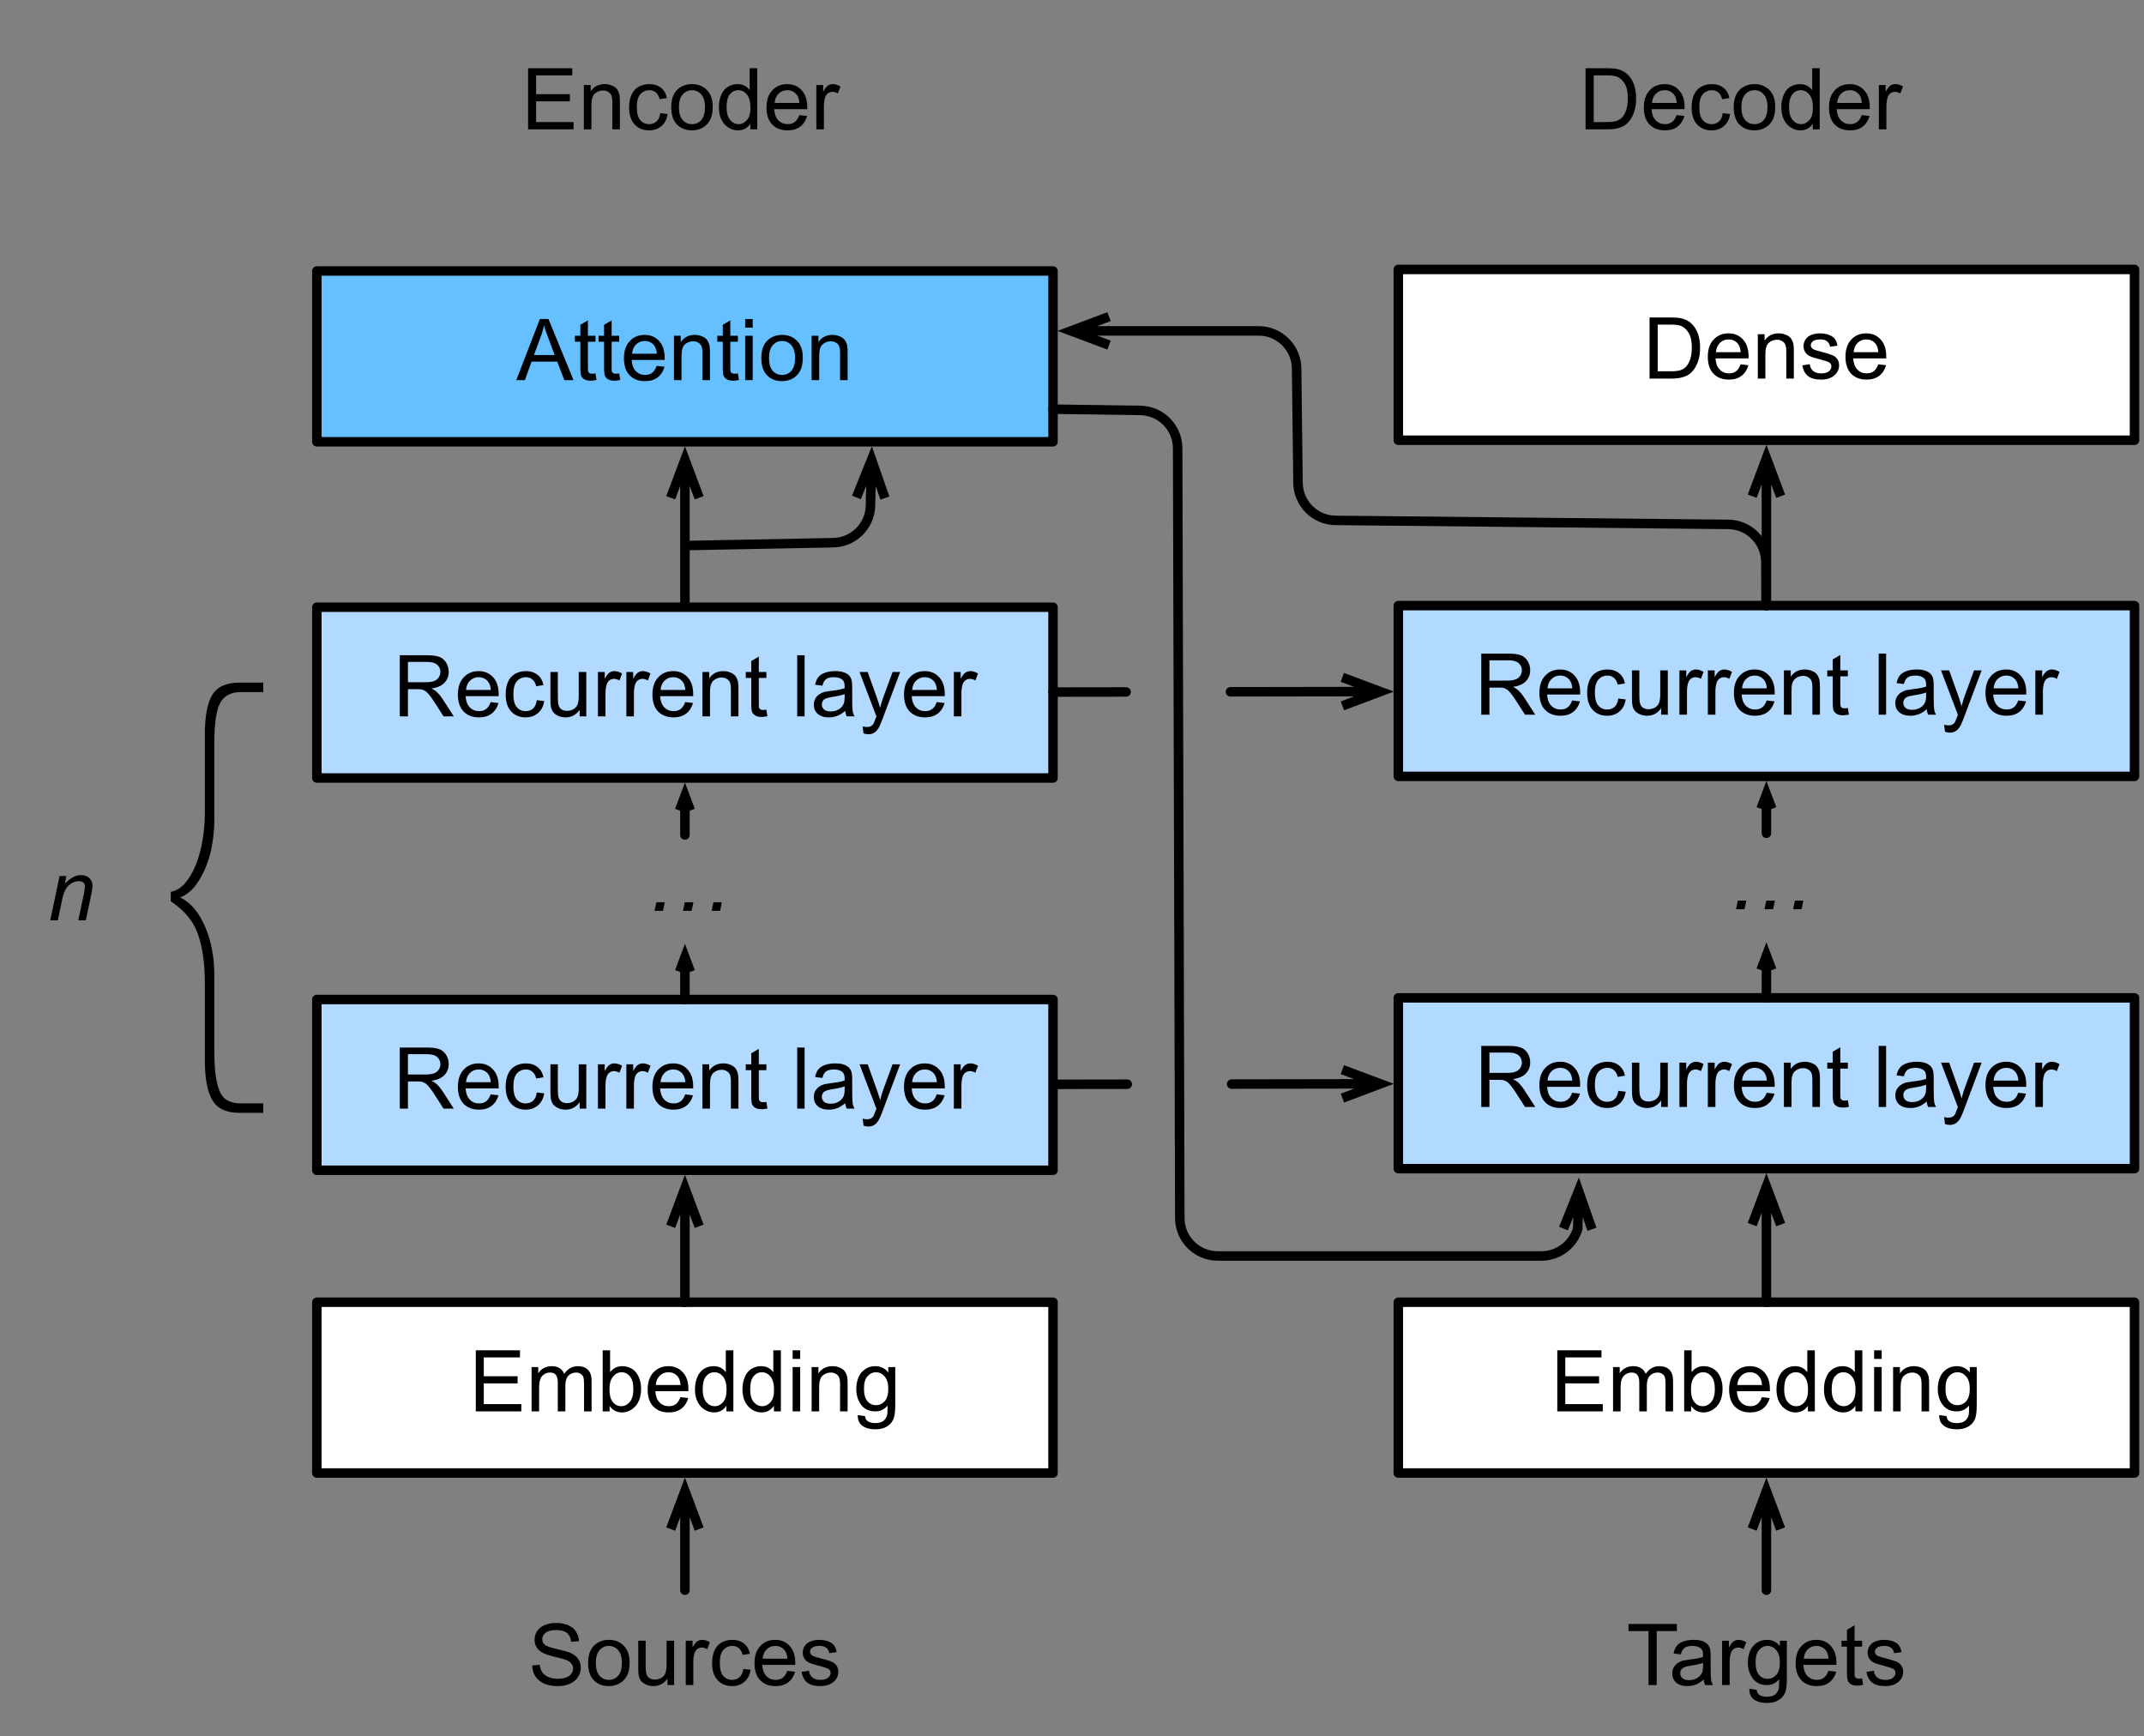 <?xml version="1.0" encoding="UTF-8"?>
<svg xmlns="http://www.w3.org/2000/svg" xmlns:xlink="http://www.w3.org/1999/xlink" width="226pt" height="183pt" viewBox="0 0 226 183" version="1.1">
<rect x="0" y="0" width="226" height="183" fill="#808080" stroke="none"/>
<defs>
<g>
<symbol overflow="visible" id="glyph0-0">
<path style="stroke:none;" d="M 1.125 0 L 1.125 -5.625 L 5.625 -5.625 L 5.625 0 Z M 1.266 -0.141 L 5.484 -0.141 L 5.484 -5.484 L 1.266 -5.484 Z M 1.266 -0.141 "/>
</symbol>
<symbol overflow="visible" id="glyph0-1">
<path style="stroke:none;" d="M 0.719 0 L 0.719 -6.438 L 5.375 -6.438 L 5.375 -5.688 L 1.562 -5.688 L 1.562 -3.703 L 5.125 -3.703 L 5.125 -2.953 L 1.562 -2.953 L 1.562 -0.766 L 5.516 -0.766 L 5.516 0 Z M 0.719 0 "/>
</symbol>
<symbol overflow="visible" id="glyph0-2">
<path style="stroke:none;" d="M 0.594 0 L 0.594 -4.672 L 1.297 -4.672 L 1.297 -4.016 C 1.441 -4.242 1.633 -4.426 1.875 -4.562 C 2.125 -4.695 2.406 -4.766 2.719 -4.766 C 3.062 -4.766 3.344 -4.691 3.562 -4.547 C 3.781 -4.41 3.938 -4.211 4.031 -3.953 C 4.406 -4.492 4.883 -4.766 5.469 -4.766 C 5.938 -4.766 6.297 -4.633 6.547 -4.375 C 6.797 -4.125 6.922 -3.734 6.922 -3.203 L 6.922 0 L 6.125 0 L 6.125 -2.938 C 6.125 -3.258 6.098 -3.488 6.047 -3.625 C 6.004 -3.758 5.914 -3.867 5.781 -3.953 C 5.645 -4.047 5.484 -4.094 5.297 -4.094 C 4.973 -4.094 4.703 -3.984 4.484 -3.766 C 4.266 -3.547 4.156 -3.195 4.156 -2.719 L 4.156 0 L 3.359 0 L 3.359 -3.031 C 3.359 -3.383 3.297 -3.648 3.172 -3.828 C 3.047 -4.004 2.836 -4.094 2.547 -4.094 C 2.316 -4.094 2.109 -4.031 1.922 -3.906 C 1.734 -3.789 1.598 -3.617 1.516 -3.391 C 1.43 -3.172 1.391 -2.848 1.391 -2.422 L 1.391 0 Z M 0.594 0 "/>
</symbol>
<symbol overflow="visible" id="glyph0-3">
<path style="stroke:none;" d="M 1.328 0 L 0.594 0 L 0.594 -6.438 L 1.375 -6.438 L 1.375 -4.141 C 1.707 -4.555 2.133 -4.766 2.656 -4.766 C 2.945 -4.766 3.219 -4.707 3.469 -4.594 C 3.727 -4.477 3.941 -4.316 4.109 -4.109 C 4.273 -3.898 4.406 -3.645 4.5 -3.344 C 4.594 -3.051 4.641 -2.738 4.641 -2.406 C 4.641 -1.602 4.441 -0.984 4.047 -0.547 C 3.648 -0.109 3.176 0.109 2.625 0.109 C 2.07 0.109 1.641 -0.117 1.328 -0.578 Z M 1.312 -2.375 C 1.312 -1.812 1.391 -1.406 1.547 -1.156 C 1.797 -0.75 2.129 -0.547 2.547 -0.547 C 2.898 -0.547 3.203 -0.695 3.453 -1 C 3.703 -1.301 3.828 -1.75 3.828 -2.344 C 3.828 -2.945 3.707 -3.395 3.469 -3.688 C 3.227 -3.977 2.938 -4.125 2.594 -4.125 C 2.238 -4.125 1.938 -3.973 1.688 -3.672 C 1.438 -3.367 1.312 -2.938 1.312 -2.375 Z M 1.312 -2.375 "/>
</symbol>
<symbol overflow="visible" id="glyph0-4">
<path style="stroke:none;" d="M 3.781 -1.5 L 4.609 -1.406 C 4.473 -0.926 4.227 -0.551 3.875 -0.281 C 3.531 -0.02 3.086 0.109 2.547 0.109 C 1.867 0.109 1.328 -0.098 0.922 -0.516 C 0.523 -0.941 0.328 -1.535 0.328 -2.297 C 0.328 -3.078 0.531 -3.68 0.938 -4.109 C 1.344 -4.547 1.867 -4.766 2.516 -4.766 C 3.141 -4.766 3.645 -4.551 4.031 -4.125 C 4.426 -3.707 4.625 -3.113 4.625 -2.344 C 4.625 -2.289 4.625 -2.219 4.625 -2.125 L 1.141 -2.125 C 1.172 -1.613 1.316 -1.223 1.578 -0.953 C 1.836 -0.68 2.164 -0.547 2.562 -0.547 C 2.852 -0.547 3.098 -0.617 3.297 -0.766 C 3.504 -0.922 3.664 -1.164 3.781 -1.5 Z M 1.188 -2.781 L 3.797 -2.781 C 3.766 -3.176 3.664 -3.473 3.5 -3.672 C 3.25 -3.973 2.922 -4.125 2.516 -4.125 C 2.148 -4.125 1.844 -4 1.594 -3.75 C 1.352 -3.508 1.219 -3.188 1.188 -2.781 Z M 1.188 -2.781 "/>
</symbol>
<symbol overflow="visible" id="glyph0-5">
<path style="stroke:none;" d="M 3.625 0 L 3.625 -0.594 C 3.32 -0.125 2.883 0.109 2.312 0.109 C 1.945 0.109 1.609 0.004 1.297 -0.203 C 0.984 -0.41 0.738 -0.695 0.562 -1.062 C 0.395 -1.426 0.312 -1.848 0.312 -2.328 C 0.312 -2.797 0.391 -3.219 0.547 -3.594 C 0.703 -3.977 0.93 -4.27 1.234 -4.469 C 1.547 -4.664 1.895 -4.766 2.281 -4.766 C 2.562 -4.766 2.812 -4.707 3.031 -4.594 C 3.25 -4.477 3.426 -4.32 3.562 -4.125 L 3.562 -6.438 L 4.359 -6.438 L 4.359 0 Z M 1.125 -2.328 C 1.125 -1.734 1.25 -1.285 1.5 -0.984 C 1.75 -0.691 2.047 -0.547 2.391 -0.547 C 2.734 -0.547 3.023 -0.688 3.266 -0.969 C 3.516 -1.25 3.641 -1.68 3.641 -2.266 C 3.641 -2.898 3.516 -3.367 3.266 -3.672 C 3.016 -3.973 2.711 -4.125 2.359 -4.125 C 2.004 -4.125 1.707 -3.977 1.469 -3.688 C 1.238 -3.395 1.125 -2.941 1.125 -2.328 Z M 1.125 -2.328 "/>
</symbol>
<symbol overflow="visible" id="glyph0-6">
<path style="stroke:none;" d="M 0.594 -5.531 L 0.594 -6.438 L 1.391 -6.438 L 1.391 -5.531 Z M 0.594 0 L 0.594 -4.672 L 1.391 -4.672 L 1.391 0 Z M 0.594 0 "/>
</symbol>
<symbol overflow="visible" id="glyph0-7">
<path style="stroke:none;" d="M 0.594 0 L 0.594 -4.672 L 1.312 -4.672 L 1.312 -4 C 1.645 -4.508 2.141 -4.766 2.797 -4.766 C 3.078 -4.766 3.332 -4.711 3.562 -4.609 C 3.801 -4.516 3.977 -4.383 4.094 -4.219 C 4.207 -4.062 4.289 -3.867 4.344 -3.641 C 4.375 -3.492 4.391 -3.238 4.391 -2.875 L 4.391 0 L 3.594 0 L 3.594 -2.844 C 3.594 -3.164 3.562 -3.406 3.5 -3.562 C 3.438 -3.719 3.328 -3.844 3.172 -3.938 C 3.016 -4.039 2.832 -4.094 2.625 -4.094 C 2.289 -4.094 2 -3.984 1.75 -3.766 C 1.508 -3.555 1.391 -3.148 1.391 -2.547 L 1.391 0 Z M 0.594 0 "/>
</symbol>
<symbol overflow="visible" id="glyph0-8">
<path style="stroke:none;" d="M 0.453 0.391 L 1.219 0.5 C 1.25 0.738 1.336 0.91 1.484 1.016 C 1.68 1.16 1.953 1.234 2.297 1.234 C 2.66 1.234 2.941 1.16 3.141 1.016 C 3.336 0.867 3.473 0.664 3.547 0.406 C 3.586 0.238 3.602 -0.098 3.594 -0.609 C 3.25 -0.203 2.82 0 2.312 0 C 1.664 0 1.164 -0.227 0.812 -0.688 C 0.469 -1.156 0.297 -1.711 0.297 -2.359 C 0.297 -2.805 0.375 -3.219 0.531 -3.594 C 0.695 -3.969 0.93 -4.254 1.234 -4.453 C 1.535 -4.66 1.895 -4.766 2.312 -4.766 C 2.863 -4.766 3.316 -4.547 3.672 -4.109 L 3.672 -4.672 L 4.406 -4.672 L 4.406 -0.641 C 4.406 0.086 4.328 0.602 4.172 0.906 C 4.023 1.207 3.789 1.445 3.469 1.625 C 3.156 1.801 2.766 1.891 2.297 1.891 C 1.734 1.891 1.281 1.766 0.938 1.516 C 0.602 1.266 0.441 0.891 0.453 0.391 Z M 1.109 -2.422 C 1.109 -1.805 1.227 -1.359 1.469 -1.078 C 1.707 -0.797 2.008 -0.656 2.375 -0.656 C 2.738 -0.656 3.047 -0.797 3.297 -1.078 C 3.547 -1.359 3.672 -1.797 3.672 -2.391 C 3.672 -2.961 3.539 -3.395 3.281 -3.688 C 3.031 -3.977 2.727 -4.125 2.375 -4.125 C 2.02 -4.125 1.719 -3.977 1.469 -3.688 C 1.227 -3.406 1.109 -2.984 1.109 -2.422 Z M 1.109 -2.422 "/>
</symbol>
<symbol overflow="visible" id="glyph0-9">
<path style="stroke:none;" d="M 0.406 -2.062 L 1.203 -2.141 C 1.242 -1.816 1.332 -1.551 1.469 -1.344 C 1.613 -1.133 1.832 -0.969 2.125 -0.844 C 2.414 -0.719 2.742 -0.656 3.109 -0.656 C 3.43 -0.656 3.719 -0.703 3.969 -0.797 C 4.219 -0.891 4.406 -1.02 4.531 -1.188 C 4.656 -1.363 4.719 -1.551 4.719 -1.75 C 4.719 -1.945 4.656 -2.117 4.531 -2.266 C 4.414 -2.422 4.223 -2.551 3.953 -2.656 C 3.785 -2.727 3.406 -2.832 2.812 -2.969 C 2.219 -3.113 1.801 -3.25 1.562 -3.375 C 1.258 -3.531 1.031 -3.727 0.875 -3.969 C 0.727 -4.207 0.656 -4.477 0.656 -4.781 C 0.656 -5.102 0.742 -5.406 0.922 -5.688 C 1.109 -5.969 1.379 -6.18 1.734 -6.328 C 2.086 -6.473 2.484 -6.547 2.922 -6.547 C 3.398 -6.547 3.82 -6.469 4.188 -6.312 C 4.551 -6.164 4.828 -5.941 5.016 -5.641 C 5.211 -5.336 5.32 -5 5.344 -4.625 L 4.516 -4.562 C 4.473 -4.969 4.328 -5.273 4.078 -5.484 C 3.828 -5.691 3.453 -5.797 2.953 -5.797 C 2.441 -5.797 2.066 -5.703 1.828 -5.516 C 1.586 -5.328 1.469 -5.098 1.469 -4.828 C 1.469 -4.598 1.551 -4.41 1.719 -4.266 C 1.883 -4.109 2.312 -3.953 3 -3.797 C 3.695 -3.641 4.176 -3.504 4.438 -3.391 C 4.812 -3.223 5.086 -3.004 5.266 -2.734 C 5.441 -2.473 5.531 -2.164 5.531 -1.812 C 5.531 -1.477 5.43 -1.156 5.234 -0.844 C 5.035 -0.539 4.754 -0.305 4.391 -0.141 C 4.023 0.023 3.613 0.109 3.156 0.109 C 2.57 0.109 2.082 0.023 1.688 -0.141 C 1.289 -0.316 0.977 -0.57 0.75 -0.906 C 0.531 -1.25 0.414 -1.633 0.406 -2.062 Z M 0.406 -2.062 "/>
</symbol>
<symbol overflow="visible" id="glyph0-10">
<path style="stroke:none;" d="M 0.297 -2.328 C 0.297 -3.191 0.535 -3.832 1.016 -4.25 C 1.422 -4.594 1.91 -4.766 2.484 -4.766 C 3.129 -4.766 3.656 -4.555 4.062 -4.141 C 4.469 -3.723 4.672 -3.145 4.672 -2.406 C 4.672 -1.801 4.578 -1.328 4.391 -0.984 C 4.211 -0.641 3.953 -0.367 3.609 -0.172 C 3.266 0.016 2.891 0.109 2.484 0.109 C 1.828 0.109 1.297 -0.098 0.891 -0.516 C 0.492 -0.941 0.297 -1.547 0.297 -2.328 Z M 1.109 -2.328 C 1.109 -1.734 1.238 -1.285 1.5 -0.984 C 1.758 -0.691 2.086 -0.547 2.484 -0.547 C 2.879 -0.547 3.207 -0.691 3.469 -0.984 C 3.727 -1.285 3.859 -1.742 3.859 -2.359 C 3.859 -2.93 3.727 -3.367 3.469 -3.672 C 3.207 -3.973 2.879 -4.125 2.484 -4.125 C 2.086 -4.125 1.758 -3.973 1.5 -3.672 C 1.238 -3.379 1.109 -2.93 1.109 -2.328 Z M 1.109 -2.328 "/>
</symbol>
<symbol overflow="visible" id="glyph0-11">
<path style="stroke:none;" d="M 3.656 0 L 3.656 -0.688 C 3.289 -0.156 2.797 0.109 2.172 0.109 C 1.898 0.109 1.645 0.055 1.406 -0.047 C 1.164 -0.16 0.984 -0.297 0.859 -0.453 C 0.742 -0.609 0.664 -0.801 0.625 -1.031 C 0.594 -1.188 0.578 -1.438 0.578 -1.781 L 0.578 -4.672 L 1.359 -4.672 L 1.359 -2.078 C 1.359 -1.66 1.379 -1.383 1.422 -1.25 C 1.461 -1.039 1.562 -0.875 1.719 -0.75 C 1.883 -0.633 2.086 -0.578 2.328 -0.578 C 2.566 -0.578 2.789 -0.633 3 -0.75 C 3.207 -0.875 3.352 -1.039 3.438 -1.25 C 3.52 -1.457 3.562 -1.766 3.562 -2.172 L 3.562 -4.672 L 4.359 -4.672 L 4.359 0 Z M 3.656 0 "/>
</symbol>
<symbol overflow="visible" id="glyph0-12">
<path style="stroke:none;" d="M 0.578 0 L 0.578 -4.672 L 1.297 -4.672 L 1.297 -3.953 C 1.473 -4.285 1.641 -4.504 1.797 -4.609 C 1.953 -4.711 2.125 -4.766 2.312 -4.766 C 2.57 -4.766 2.844 -4.68 3.125 -4.516 L 2.844 -3.781 C 2.656 -3.895 2.461 -3.953 2.266 -3.953 C 2.098 -3.953 1.941 -3.898 1.797 -3.797 C 1.66 -3.691 1.562 -3.547 1.5 -3.359 C 1.414 -3.078 1.375 -2.77 1.375 -2.438 L 1.375 0 Z M 0.578 0 "/>
</symbol>
<symbol overflow="visible" id="glyph0-13">
<path style="stroke:none;" d="M 3.641 -1.703 L 4.422 -1.609 C 4.336 -1.066 4.117 -0.645 3.766 -0.344 C 3.41 -0.039 2.977 0.109 2.469 0.109 C 1.832 0.109 1.32 -0.098 0.938 -0.516 C 0.551 -0.93 0.359 -1.531 0.359 -2.312 C 0.359 -2.82 0.441 -3.266 0.609 -3.641 C 0.773 -4.016 1.023 -4.297 1.359 -4.484 C 1.703 -4.672 2.078 -4.766 2.484 -4.766 C 2.984 -4.766 3.395 -4.633 3.719 -4.375 C 4.039 -4.125 4.25 -3.766 4.344 -3.297 L 3.578 -3.172 C 3.504 -3.484 3.375 -3.719 3.188 -3.875 C 3 -4.039 2.773 -4.125 2.516 -4.125 C 2.109 -4.125 1.781 -3.977 1.531 -3.688 C 1.289 -3.406 1.172 -2.957 1.172 -2.344 C 1.172 -1.707 1.289 -1.25 1.531 -0.969 C 1.77 -0.688 2.082 -0.547 2.469 -0.547 C 2.781 -0.547 3.039 -0.641 3.25 -0.828 C 3.457 -1.016 3.586 -1.305 3.641 -1.703 Z M 3.641 -1.703 "/>
</symbol>
<symbol overflow="visible" id="glyph0-14">
<path style="stroke:none;" d="M 0.281 -1.391 L 1.062 -1.516 C 1.102 -1.203 1.223 -0.961 1.422 -0.797 C 1.629 -0.629 1.91 -0.547 2.266 -0.547 C 2.629 -0.547 2.898 -0.617 3.078 -0.766 C 3.254 -0.91 3.344 -1.082 3.344 -1.281 C 3.344 -1.469 3.266 -1.609 3.109 -1.703 C 2.992 -1.773 2.723 -1.867 2.297 -1.984 C 1.711 -2.129 1.305 -2.254 1.078 -2.359 C 0.859 -2.461 0.691 -2.609 0.578 -2.797 C 0.461 -2.984 0.406 -3.191 0.406 -3.422 C 0.406 -3.629 0.453 -3.82 0.547 -4 C 0.641 -4.176 0.77 -4.328 0.938 -4.453 C 1.062 -4.535 1.227 -4.609 1.438 -4.672 C 1.656 -4.734 1.883 -4.766 2.125 -4.766 C 2.488 -4.766 2.805 -4.711 3.078 -4.609 C 3.359 -4.504 3.566 -4.363 3.703 -4.188 C 3.836 -4.008 3.93 -3.77 3.984 -3.469 L 3.203 -3.359 C 3.172 -3.598 3.066 -3.785 2.891 -3.922 C 2.723 -4.055 2.488 -4.125 2.188 -4.125 C 1.82 -4.125 1.562 -4.062 1.406 -3.938 C 1.25 -3.82 1.172 -3.68 1.172 -3.516 C 1.172 -3.41 1.203 -3.32 1.266 -3.25 C 1.328 -3.156 1.43 -3.082 1.578 -3.031 C 1.648 -3 1.879 -2.93 2.266 -2.828 C 2.828 -2.68 3.219 -2.562 3.438 -2.469 C 3.664 -2.375 3.844 -2.234 3.969 -2.047 C 4.094 -1.867 4.156 -1.645 4.156 -1.375 C 4.156 -1.102 4.078 -0.852 3.922 -0.625 C 3.766 -0.395 3.539 -0.211 3.25 -0.078 C 2.969 0.047 2.641 0.109 2.266 0.109 C 1.66 0.109 1.195 -0.016 0.875 -0.266 C 0.562 -0.523 0.363 -0.898 0.281 -1.391 Z M 0.281 -1.391 "/>
</symbol>
<symbol overflow="visible" id="glyph0-15">
<path style="stroke:none;" d="M 0.688 0 L 0.688 -6.438 L 2.906 -6.438 C 3.414 -6.438 3.801 -6.406 4.062 -6.344 C 4.426 -6.258 4.738 -6.109 5 -5.891 C 5.344 -5.598 5.598 -5.227 5.766 -4.781 C 5.93 -4.344 6.016 -3.832 6.016 -3.25 C 6.016 -2.758 5.957 -2.328 5.844 -1.953 C 5.727 -1.578 5.582 -1.266 5.406 -1.016 C 5.227 -0.766 5.031 -0.566 4.812 -0.422 C 4.602 -0.285 4.348 -0.18 4.047 -0.109 C 3.754 -0.035 3.41 0 3.016 0 Z M 1.547 -0.766 L 2.922 -0.766 C 3.348 -0.766 3.68 -0.801 3.922 -0.875 C 4.16 -0.957 4.352 -1.07 4.5 -1.219 C 4.695 -1.414 4.852 -1.688 4.969 -2.031 C 5.082 -2.375 5.141 -2.785 5.141 -3.266 C 5.141 -3.941 5.031 -4.457 4.812 -4.812 C 4.594 -5.176 4.32 -5.422 4 -5.547 C 3.77 -5.641 3.406 -5.688 2.906 -5.688 L 1.547 -5.688 Z M 1.547 -0.766 "/>
</symbol>
<symbol overflow="visible" id="glyph0-16">
<path style="stroke:none;" d="M 0.703 0 L 0.703 -6.438 L 3.562 -6.438 C 4.133 -6.438 4.57 -6.379 4.875 -6.266 C 5.176 -6.148 5.414 -5.945 5.594 -5.656 C 5.77 -5.363 5.859 -5.039 5.859 -4.688 C 5.859 -4.227 5.707 -3.844 5.406 -3.531 C 5.113 -3.219 4.66 -3.02 4.047 -2.938 C 4.266 -2.82 4.438 -2.711 4.562 -2.609 C 4.812 -2.379 5.047 -2.094 5.266 -1.75 L 6.391 0 L 5.312 0 L 4.453 -1.344 C 4.211 -1.727 4.008 -2.02 3.844 -2.219 C 3.688 -2.426 3.539 -2.57 3.406 -2.656 C 3.281 -2.738 3.156 -2.797 3.031 -2.828 C 2.926 -2.848 2.766 -2.859 2.547 -2.859 L 1.562 -2.859 L 1.562 0 Z M 1.562 -3.594 L 3.391 -3.594 C 3.785 -3.594 4.094 -3.633 4.312 -3.719 C 4.531 -3.801 4.695 -3.93 4.812 -4.109 C 4.926 -4.285 4.984 -4.477 4.984 -4.688 C 4.984 -4.988 4.867 -5.238 4.641 -5.438 C 4.422 -5.633 4.07 -5.734 3.594 -5.734 L 1.562 -5.734 Z M 1.562 -3.594 "/>
</symbol>
<symbol overflow="visible" id="glyph0-17">
<path style="stroke:none;" d="M 2.328 -0.703 L 2.438 -0.016 C 2.207 0.035 2.008 0.062 1.844 0.062 C 1.551 0.062 1.328 0.016 1.172 -0.078 C 1.016 -0.172 0.898 -0.289 0.828 -0.438 C 0.766 -0.582 0.734 -0.891 0.734 -1.359 L 0.734 -4.047 L 0.156 -4.047 L 0.156 -4.672 L 0.734 -4.672 L 0.734 -5.828 L 1.531 -6.297 L 1.531 -4.672 L 2.328 -4.672 L 2.328 -4.047 L 1.531 -4.047 L 1.531 -1.328 C 1.531 -1.098 1.539 -0.953 1.562 -0.891 C 1.594 -0.828 1.641 -0.773 1.703 -0.734 C 1.766 -0.691 1.852 -0.672 1.969 -0.672 C 2.062 -0.672 2.18 -0.68 2.328 -0.703 Z M 2.328 -0.703 "/>
</symbol>
<symbol overflow="visible" id="glyph0-18">
<path style="stroke:none;" d=""/>
</symbol>
<symbol overflow="visible" id="glyph0-19">
<path style="stroke:none;" d="M 0.578 0 L 0.578 -6.438 L 1.359 -6.438 L 1.359 0 Z M 0.578 0 "/>
</symbol>
<symbol overflow="visible" id="glyph0-20">
<path style="stroke:none;" d="M 3.641 -0.578 C 3.348 -0.328 3.066 -0.148 2.797 -0.047 C 2.523 0.055 2.234 0.109 1.922 0.109 C 1.41 0.109 1.016 -0.016 0.734 -0.266 C 0.461 -0.516 0.328 -0.836 0.328 -1.234 C 0.328 -1.461 0.379 -1.672 0.484 -1.859 C 0.586 -2.047 0.723 -2.195 0.891 -2.312 C 1.055 -2.426 1.242 -2.516 1.453 -2.578 C 1.609 -2.609 1.844 -2.645 2.156 -2.688 C 2.801 -2.758 3.273 -2.852 3.578 -2.969 C 3.578 -3.07 3.578 -3.141 3.578 -3.172 C 3.578 -3.492 3.504 -3.719 3.359 -3.844 C 3.148 -4.031 2.848 -4.125 2.453 -4.125 C 2.078 -4.125 1.801 -4.055 1.625 -3.922 C 1.445 -3.797 1.316 -3.566 1.234 -3.234 L 0.469 -3.328 C 0.531 -3.66 0.641 -3.926 0.797 -4.125 C 0.961 -4.332 1.195 -4.488 1.5 -4.594 C 1.812 -4.707 2.164 -4.766 2.562 -4.766 C 2.969 -4.766 3.289 -4.719 3.531 -4.625 C 3.781 -4.531 3.961 -4.41 4.078 -4.266 C 4.203 -4.129 4.285 -3.953 4.328 -3.734 C 4.359 -3.598 4.375 -3.359 4.375 -3.016 L 4.375 -1.953 C 4.375 -1.223 4.391 -0.758 4.422 -0.562 C 4.453 -0.363 4.52 -0.176 4.625 0 L 3.797 0 C 3.711 -0.164 3.66 -0.359 3.641 -0.578 Z M 3.578 -2.344 C 3.285 -2.227 2.852 -2.129 2.281 -2.047 C 1.957 -1.992 1.727 -1.938 1.594 -1.875 C 1.457 -1.82 1.352 -1.738 1.281 -1.625 C 1.207 -1.508 1.172 -1.383 1.172 -1.25 C 1.172 -1.039 1.25 -0.863 1.406 -0.719 C 1.562 -0.582 1.797 -0.516 2.109 -0.516 C 2.41 -0.516 2.68 -0.582 2.922 -0.719 C 3.16 -0.852 3.336 -1.035 3.453 -1.266 C 3.535 -1.441 3.578 -1.703 3.578 -2.047 Z M 3.578 -2.344 "/>
</symbol>
<symbol overflow="visible" id="glyph0-21">
<path style="stroke:none;" d="M 0.562 1.797 L 0.469 1.062 C 0.645 1.102 0.797 1.125 0.922 1.125 C 1.098 1.125 1.238 1.094 1.344 1.031 C 1.445 0.977 1.535 0.898 1.609 0.797 C 1.648 0.711 1.727 0.516 1.844 0.203 C 1.863 0.16 1.891 0.098 1.922 0.016 L 0.141 -4.672 L 1 -4.672 L 1.969 -1.969 C 2.094 -1.625 2.207 -1.266 2.312 -0.891 C 2.395 -1.242 2.5 -1.598 2.625 -1.953 L 3.625 -4.672 L 4.422 -4.672 L 2.641 0.078 C 2.453 0.586 2.305 0.941 2.203 1.141 C 2.055 1.398 1.895 1.586 1.719 1.703 C 1.539 1.828 1.32 1.891 1.062 1.891 C 0.914 1.891 0.75 1.859 0.562 1.797 Z M 0.562 1.797 "/>
</symbol>
<symbol overflow="visible" id="glyph0-22">
<path style="stroke:none;" d="M 2.328 0 L 2.328 -5.688 L 0.219 -5.688 L 0.219 -6.438 L 5.312 -6.438 L 5.312 -5.688 L 3.188 -5.688 L 3.188 0 Z M 2.328 0 "/>
</symbol>
<symbol overflow="visible" id="glyph0-23">
<path style="stroke:none;" d="M -0.016 0 L 2.469 -6.438 L 3.375 -6.438 L 6.016 0 L 5.047 0 L 4.297 -1.953 L 1.594 -1.953 L 0.891 0 Z M 1.844 -2.641 L 4.031 -2.641 L 3.359 -4.438 C 3.148 -4.977 3 -5.422 2.906 -5.766 C 2.82 -5.348 2.703 -4.938 2.547 -4.531 Z M 1.844 -2.641 "/>
</symbol>
<symbol overflow="visible" id="glyph1-0">
<path style="stroke:none;" d="M 1.125 0 L 1.125 -5.625 L 5.625 -5.625 L 5.625 0 Z M 1.266 -0.141 L 5.484 -0.141 L 5.484 -5.484 L 1.266 -5.484 Z M 1.266 -0.141 "/>
</symbol>
<symbol overflow="visible" id="glyph1-1">
<path style="stroke:none;" d="M 0.297 0 L 1.281 -4.672 L 2 -4.672 L 1.828 -3.859 C 2.141 -4.172 2.43 -4.398 2.703 -4.547 C 2.973 -4.691 3.25 -4.766 3.531 -4.766 C 3.914 -4.766 4.211 -4.66 4.422 -4.453 C 4.641 -4.254 4.75 -3.984 4.75 -3.641 C 4.75 -3.473 4.711 -3.203 4.641 -2.828 L 4.047 0 L 3.25 0 L 3.875 -2.953 C 3.926 -3.242 3.953 -3.457 3.953 -3.594 C 3.953 -3.75 3.898 -3.875 3.797 -3.969 C 3.691 -4.07 3.535 -4.125 3.328 -4.125 C 2.922 -4.125 2.555 -3.973 2.234 -3.672 C 1.922 -3.379 1.691 -2.879 1.547 -2.172 L 1.094 0 Z M 0.297 0 "/>
</symbol>
<symbol overflow="visible" id="glyph1-2">
<path style="stroke:none;" d="M 1.297 0 L 1.484 -0.906 L 2.375 -0.906 L 2.188 0 Z M 4.297 0 L 4.484 -0.906 L 5.391 -0.906 L 5.203 0 Z M 7.312 0 L 7.5 -0.906 L 8.391 -0.906 L 8.203 0 Z M 7.312 0 "/>
</symbol>
<symbol overflow="visible" id="glyph2-0">
<path style="stroke:none;" d="M 22.094 -0.406 L 2.906 -0.406 L 2.906 -25.203 L 22.094 -25.203 Z M 2.5 -25.594 L 2.5 0 L 22.5 0 L 22.5 -25.594 Z M 2.5 -25.594 "/>
</symbol>
<symbol overflow="visible" id="glyph2-1">
<path style="stroke:none;" d="M 11.5 8.797 L 14 8.797 L 14 7.797 L 11.594 7.797 C 11.133 7.797 10.727 7.719 10.375 7.562 C 10.02 7.414 9.734 7.145 9.516 6.75 C 9.305 6.352 9.141 5.797 9.016 5.078 C 8.898 4.359 8.844 3.445 8.844 2.344 L 8.844 -5.703 C 8.844 -7.598 8.52 -9.301 7.875 -10.812 C 7.227 -12.332 6.352 -13.363 5.25 -13.906 C 5.883 -14.164 6.426 -14.594 6.875 -15.188 C 7.32 -15.789 7.695 -16.477 8 -17.25 C 8.301 -18.02 8.516 -18.82 8.641 -19.656 C 8.773 -20.488 8.844 -21.27 8.844 -22 L 8.844 -30.203 C 8.844 -32.266 9.051 -33.672 9.469 -34.422 C 9.883 -35.172 10.594 -35.547 11.594 -35.547 L 14 -35.547 L 14 -36.547 L 11.5 -36.547 C 10.102 -36.547 9.145 -36.113 8.625 -35.25 C 8.102 -34.383 7.844 -33 7.844 -31.094 L 7.844 -22.844 C 7.844 -21.844 7.758 -20.859 7.594 -19.891 C 7.426 -18.93 7.188 -18.066 6.875 -17.297 C 6.562 -16.535 6.188 -15.906 5.75 -15.406 C 5.312 -14.906 4.812 -14.602 4.25 -14.5 L 4.25 -13.5 C 5.719 -12.531 6.68 -11.352 7.141 -9.969 C 7.609 -8.594 7.844 -6.883 7.844 -4.844 L 7.844 3.25 C 7.844 5.145 8.102 6.539 8.625 7.438 C 9.145 8.344 10.102 8.797 11.5 8.797 Z M 11.5 8.797 "/>
</symbol>
</g>
</defs>
<g id="surface1">
<path style="fill-rule:nonzero;fill:rgb(100%,100%,100%);fill-opacity:1;stroke-width:1;stroke-linecap:round;stroke-linejoin:round;stroke:rgb(0%,0%,0%);stroke-opacity:1;stroke-miterlimit:10;" d="M 471.398 309.254 L 549 309.254 L 549 327.254 L 471.398 327.254 Z M 471.398 309.254 " transform="matrix(1,0,0,1,-438,-172)"/>
<g style="fill:rgb(0%,0%,0%);fill-opacity:1;">
  <use xlink:href="#glyph0-1" x="49.435" y="148.756"/>
  <use xlink:href="#glyph0-2" x="55.438" y="148.756"/>
  <use xlink:href="#glyph0-3" x="62.935" y="148.756"/>
</g>
<g style="fill:rgb(0%,0%,0%);fill-opacity:1;">
  <use xlink:href="#glyph0-4" x="67.941" y="148.756"/>
</g>
<g style="fill:rgb(0%,0%,0%);fill-opacity:1;">
  <use xlink:href="#glyph0-5" x="72.946" y="148.756"/>
</g>
<g style="fill:rgb(0%,0%,0%);fill-opacity:1;">
  <use xlink:href="#glyph0-5" x="77.952" y="148.756"/>
</g>
<g style="fill:rgb(0%,0%,0%);fill-opacity:1;">
  <use xlink:href="#glyph0-6" x="82.958" y="148.756"/>
</g>
<g style="fill:rgb(0%,0%,0%);fill-opacity:1;">
  <use xlink:href="#glyph0-7" x="84.958" y="148.756"/>
</g>
<g style="fill:rgb(0%,0%,0%);fill-opacity:1;">
  <use xlink:href="#glyph0-8" x="89.963" y="148.756"/>
</g>
<g style="fill:rgb(0%,0%,0%);fill-opacity:1;">
  <use xlink:href="#glyph0-9" x="55.693" y="177.6"/>
  <use xlink:href="#glyph0-10" x="61.696" y="177.6"/>
</g>
<g style="fill:rgb(0%,0%,0%);fill-opacity:1;">
  <use xlink:href="#glyph0-11" x="66.701" y="177.6"/>
</g>
<g style="fill:rgb(0%,0%,0%);fill-opacity:1;">
  <use xlink:href="#glyph0-12" x="71.707" y="177.6"/>
  <use xlink:href="#glyph0-13" x="74.704" y="177.6"/>
  <use xlink:href="#glyph0-4" x="79.204" y="177.6"/>
</g>
<g style="fill:rgb(0%,0%,0%);fill-opacity:1;">
  <use xlink:href="#glyph0-14" x="84.21" y="177.6"/>
</g>
<path style="fill:none;stroke-width:1;stroke-linecap:round;stroke-linejoin:round;stroke:rgb(0%,0%,0%);stroke-opacity:1;stroke-miterlimit:10;" d="M 549 286.285 L 556.824 286.273 M 567.824 286.258 L 579.5 286.238 " transform="matrix(1,0,0,1,-438,-172)"/>
<path style="fill:none;stroke-width:1;stroke-linecap:butt;stroke-linejoin:miter;stroke:rgb(0%,0%,0%);stroke-opacity:1;stroke-miterlimit:10;" d="M 583.5 286.234 L 579.5 286.238 M 579.496 284.738 L 583.5 286.234 L 579.504 287.738 " transform="matrix(1,0,0,1,-438,-172)"/>
<path style="fill:none;stroke-width:1;stroke-linecap:round;stroke-linejoin:round;stroke:rgb(0%,0%,0%);stroke-opacity:1;stroke-miterlimit:10;" d="M 510.199 339.602 L 510.199 333.156 " transform="matrix(1,0,0,1,-438,-172)"/>
<path style="fill:none;stroke-width:1;stroke-linecap:butt;stroke-linejoin:miter;stroke:rgb(0%,0%,0%);stroke-opacity:1;stroke-miterlimit:10;" d="M 510.199 329.156 L 510.199 333.156 M 508.699 333.156 L 510.199 329.156 L 511.699 333.156 " transform="matrix(1,0,0,1,-438,-172)"/>
<g style="fill:rgb(0%,0%,0%);fill-opacity:1;">
  <use xlink:href="#glyph0-15" x="166.448" y="13.631"/>
</g>
<g style="fill:rgb(0%,0%,0%);fill-opacity:1;">
  <use xlink:href="#glyph0-4" x="172.948" y="13.631"/>
</g>
<g style="fill:rgb(0%,0%,0%);fill-opacity:1;">
  <use xlink:href="#glyph0-13" x="177.954" y="13.631"/>
  <use xlink:href="#glyph0-10" x="182.454" y="13.631"/>
</g>
<g style="fill:rgb(0%,0%,0%);fill-opacity:1;">
  <use xlink:href="#glyph0-5" x="187.46" y="13.631"/>
</g>
<g style="fill:rgb(0%,0%,0%);fill-opacity:1;">
  <use xlink:href="#glyph0-4" x="192.466" y="13.631"/>
</g>
<g style="fill:rgb(0%,0%,0%);fill-opacity:1;">
  <use xlink:href="#glyph0-12" x="197.471" y="13.631"/>
</g>
<path style="fill-rule:nonzero;fill:rgb(69.804%,85.098%,100%);fill-opacity:1;stroke-width:1;stroke-linecap:round;stroke-linejoin:round;stroke:rgb(0%,0%,0%);stroke-opacity:1;stroke-miterlimit:10;" d="M 471.398 277.344 L 549 277.344 L 549 295.344 L 471.398 295.344 Z M 471.398 277.344 " transform="matrix(1,0,0,1,-438,-172)"/>
<g style="fill:rgb(0%,0%,0%);fill-opacity:1;">
  <use xlink:href="#glyph0-16" x="41.439" y="116.844"/>
</g>
<g style="fill:rgb(0%,0%,0%);fill-opacity:1;">
  <use xlink:href="#glyph0-4" x="47.939" y="116.844"/>
</g>
<g style="fill:rgb(0%,0%,0%);fill-opacity:1;">
  <use xlink:href="#glyph0-13" x="52.944" y="116.844"/>
  <use xlink:href="#glyph0-11" x="57.444" y="116.844"/>
</g>
<g style="fill:rgb(0%,0%,0%);fill-opacity:1;">
  <use xlink:href="#glyph0-12" x="62.45" y="116.844"/>
  <use xlink:href="#glyph0-12" x="65.447" y="116.844"/>
  <use xlink:href="#glyph0-4" x="68.444" y="116.844"/>
</g>
<g style="fill:rgb(0%,0%,0%);fill-opacity:1;">
  <use xlink:href="#glyph0-7" x="73.45" y="116.844"/>
</g>
<g style="fill:rgb(0%,0%,0%);fill-opacity:1;">
  <use xlink:href="#glyph0-17" x="78.456" y="116.844"/>
</g>
<g style="fill:rgb(0%,0%,0%);fill-opacity:1;">
  <use xlink:href="#glyph0-18" x="80.956" y="116.844"/>
</g>
<g style="fill:rgb(0%,0%,0%);fill-opacity:1;">
  <use xlink:href="#glyph0-19" x="83.456" y="116.844"/>
</g>
<g style="fill:rgb(0%,0%,0%);fill-opacity:1;">
  <use xlink:href="#glyph0-20" x="85.456" y="116.844"/>
</g>
<g style="fill:rgb(0%,0%,0%);fill-opacity:1;">
  <use xlink:href="#glyph0-21" x="90.462" y="116.844"/>
  <use xlink:href="#glyph0-4" x="94.962" y="116.844"/>
</g>
<g style="fill:rgb(0%,0%,0%);fill-opacity:1;">
  <use xlink:href="#glyph0-12" x="99.968" y="116.844"/>
</g>
<g style="fill:rgb(0%,0%,0%);fill-opacity:1;">
  <use xlink:href="#glyph1-1" x="5" y="97"/>
</g>
<path style="fill:none;stroke-width:1;stroke-linecap:round;stroke-linejoin:round;stroke:rgb(0%,0%,0%);stroke-opacity:1;stroke-miterlimit:10;" d="M 510.199 309.254 L 510.199 301.246 " transform="matrix(1,0,0,1,-438,-172)"/>
<path style="fill:none;stroke-width:1;stroke-linecap:butt;stroke-linejoin:miter;stroke:rgb(0%,0%,0%);stroke-opacity:1;stroke-miterlimit:10;" d="M 510.199 297.246 L 510.199 301.246 M 508.699 301.246 L 510.199 297.246 L 511.699 301.246 " transform="matrix(1,0,0,1,-438,-172)"/>
<path style="fill-rule:nonzero;fill:rgb(100%,100%,100%);fill-opacity:1;stroke-width:1;stroke-linecap:round;stroke-linejoin:round;stroke:rgb(0%,0%,0%);stroke-opacity:1;stroke-miterlimit:10;" d="M 585.398 309.254 L 663 309.254 L 663 327.254 L 585.398 327.254 Z M 585.398 309.254 " transform="matrix(1,0,0,1,-438,-172)"/>
<g style="fill:rgb(0%,0%,0%);fill-opacity:1;">
  <use xlink:href="#glyph0-1" x="163.435" y="148.756"/>
  <use xlink:href="#glyph0-2" x="169.438" y="148.756"/>
  <use xlink:href="#glyph0-3" x="176.935" y="148.756"/>
</g>
<g style="fill:rgb(0%,0%,0%);fill-opacity:1;">
  <use xlink:href="#glyph0-4" x="181.94" y="148.756"/>
</g>
<g style="fill:rgb(0%,0%,0%);fill-opacity:1;">
  <use xlink:href="#glyph0-5" x="186.946" y="148.756"/>
</g>
<g style="fill:rgb(0%,0%,0%);fill-opacity:1;">
  <use xlink:href="#glyph0-5" x="191.952" y="148.756"/>
</g>
<g style="fill:rgb(0%,0%,0%);fill-opacity:1;">
  <use xlink:href="#glyph0-6" x="196.958" y="148.756"/>
</g>
<g style="fill:rgb(0%,0%,0%);fill-opacity:1;">
  <use xlink:href="#glyph0-7" x="198.958" y="148.756"/>
</g>
<g style="fill:rgb(0%,0%,0%);fill-opacity:1;">
  <use xlink:href="#glyph0-8" x="203.964" y="148.756"/>
</g>
<g style="fill:rgb(0%,0%,0%);fill-opacity:1;">
  <use xlink:href="#glyph0-22" x="171.444" y="177.6"/>
</g>
<g style="fill:rgb(0%,0%,0%);fill-opacity:1;">
  <use xlink:href="#glyph0-20" x="175.944" y="177.6"/>
</g>
<g style="fill:rgb(0%,0%,0%);fill-opacity:1;">
  <use xlink:href="#glyph0-12" x="180.95" y="177.6"/>
  <use xlink:href="#glyph0-8" x="183.947" y="177.6"/>
</g>
<g style="fill:rgb(0%,0%,0%);fill-opacity:1;">
  <use xlink:href="#glyph0-4" x="188.952" y="177.6"/>
</g>
<g style="fill:rgb(0%,0%,0%);fill-opacity:1;">
  <use xlink:href="#glyph0-17" x="193.958" y="177.6"/>
</g>
<g style="fill:rgb(0%,0%,0%);fill-opacity:1;">
  <use xlink:href="#glyph0-14" x="196.458" y="177.6"/>
</g>
<path style="fill:none;stroke-width:1;stroke-linecap:round;stroke-linejoin:round;stroke:rgb(0%,0%,0%);stroke-opacity:1;stroke-miterlimit:10;" d="M 624.199 339.602 L 624.199 333.156 " transform="matrix(1,0,0,1,-438,-172)"/>
<path style="fill:none;stroke-width:1;stroke-linecap:butt;stroke-linejoin:miter;stroke:rgb(0%,0%,0%);stroke-opacity:1;stroke-miterlimit:10;" d="M 624.199 329.156 L 624.199 333.156 M 622.699 333.156 L 624.199 329.156 L 625.699 333.156 " transform="matrix(1,0,0,1,-438,-172)"/>
<path style="fill:none;stroke-width:1;stroke-linecap:round;stroke-linejoin:round;stroke:rgb(0%,0%,0%);stroke-opacity:1;stroke-miterlimit:10;" d="M 624.199 309.254 L 624.199 301.07 " transform="matrix(1,0,0,1,-438,-172)"/>
<path style="fill:none;stroke-width:1;stroke-linecap:butt;stroke-linejoin:miter;stroke:rgb(0%,0%,0%);stroke-opacity:1;stroke-miterlimit:10;" d="M 624.199 297.07 L 624.199 301.07 M 622.699 301.07 L 624.199 297.07 L 625.699 301.07 " transform="matrix(1,0,0,1,-438,-172)"/>
<path style="fill-rule:nonzero;fill:rgb(100%,100%,100%);fill-opacity:1;stroke-width:1;stroke-linecap:round;stroke-linejoin:round;stroke:rgb(0%,0%,0%);stroke-opacity:1;stroke-miterlimit:10;" d="M 585.398 200.398 L 663 200.398 L 663 218.398 L 585.398 218.398 Z M 585.398 200.398 " transform="matrix(1,0,0,1,-438,-172)"/>
<g style="fill:rgb(0%,0%,0%);fill-opacity:1;">
  <use xlink:href="#glyph0-15" x="173.193" y="39.9"/>
</g>
<g style="fill:rgb(0%,0%,0%);fill-opacity:1;">
  <use xlink:href="#glyph0-4" x="179.693" y="39.9"/>
</g>
<g style="fill:rgb(0%,0%,0%);fill-opacity:1;">
  <use xlink:href="#glyph0-7" x="184.698" y="39.9"/>
</g>
<g style="fill:rgb(0%,0%,0%);fill-opacity:1;">
  <use xlink:href="#glyph0-14" x="189.704" y="39.9"/>
  <use xlink:href="#glyph0-4" x="194.204" y="39.9"/>
</g>
<g style="fill:rgb(0%,0%,0%);fill-opacity:1;">
  <use xlink:href="#glyph0-1" x="54.948" y="13.631"/>
  <use xlink:href="#glyph0-7" x="60.951" y="13.631"/>
</g>
<g style="fill:rgb(0%,0%,0%);fill-opacity:1;">
  <use xlink:href="#glyph0-13" x="65.957" y="13.631"/>
  <use xlink:href="#glyph0-10" x="70.457" y="13.631"/>
</g>
<g style="fill:rgb(0%,0%,0%);fill-opacity:1;">
  <use xlink:href="#glyph0-5" x="75.463" y="13.631"/>
</g>
<g style="fill:rgb(0%,0%,0%);fill-opacity:1;">
  <use xlink:href="#glyph0-4" x="80.468" y="13.631"/>
</g>
<g style="fill:rgb(0%,0%,0%);fill-opacity:1;">
  <use xlink:href="#glyph0-12" x="85.474" y="13.631"/>
</g>
<path style="fill-rule:nonzero;fill:rgb(39.999%,74.902%,100%);fill-opacity:1;stroke-width:1;stroke-linecap:round;stroke-linejoin:round;stroke:rgb(0%,0%,0%);stroke-opacity:1;stroke-miterlimit:10;" d="M 471.398 200.562 L 549 200.562 L 549 218.562 L 471.398 218.562 Z M 471.398 200.562 " transform="matrix(1,0,0,1,-438,-172)"/>
<g style="fill:rgb(0%,0%,0%);fill-opacity:1;">
  <use xlink:href="#glyph0-23" x="54.438" y="40.063"/>
  <use xlink:href="#glyph0-17" x="60.441" y="40.063"/>
</g>
<g style="fill:rgb(0%,0%,0%);fill-opacity:1;">
  <use xlink:href="#glyph0-17" x="62.941" y="40.063"/>
</g>
<g style="fill:rgb(0%,0%,0%);fill-opacity:1;">
  <use xlink:href="#glyph0-4" x="65.441" y="40.063"/>
</g>
<g style="fill:rgb(0%,0%,0%);fill-opacity:1;">
  <use xlink:href="#glyph0-7" x="70.447" y="40.063"/>
</g>
<g style="fill:rgb(0%,0%,0%);fill-opacity:1;">
  <use xlink:href="#glyph0-17" x="75.453" y="40.063"/>
</g>
<g style="fill:rgb(0%,0%,0%);fill-opacity:1;">
  <use xlink:href="#glyph0-6" x="77.953" y="40.063"/>
</g>
<g style="fill:rgb(0%,0%,0%);fill-opacity:1;">
  <use xlink:href="#glyph0-10" x="79.953" y="40.063"/>
</g>
<g style="fill:rgb(0%,0%,0%);fill-opacity:1;">
  <use xlink:href="#glyph0-7" x="84.959" y="40.063"/>
</g>
<path style="fill:none;stroke-width:1;stroke-linecap:round;stroke-linejoin:round;stroke:rgb(0%,0%,0%);stroke-opacity:1;stroke-miterlimit:10;" d="M 510.199 236 L 510.199 224.461 " transform="matrix(1,0,0,1,-438,-172)"/>
<path style="fill:none;stroke-width:1;stroke-linecap:butt;stroke-linejoin:miter;stroke:rgb(0%,0%,0%);stroke-opacity:1;stroke-miterlimit:10;" d="M 510.199 220.461 L 510.199 224.461 M 508.699 224.461 L 510.199 220.461 L 511.699 224.461 " transform="matrix(1,0,0,1,-438,-172)"/>
<path style="fill-rule:nonzero;fill:rgb(69.804%,85.098%,100%);fill-opacity:1;stroke-width:1;stroke-linecap:round;stroke-linejoin:round;stroke:rgb(0%,0%,0%);stroke-opacity:1;stroke-miterlimit:10;" d="M 471.398 236 L 549 236 L 549 254 L 471.398 254 Z M 471.398 236 " transform="matrix(1,0,0,1,-438,-172)"/>
<g style="fill:rgb(0%,0%,0%);fill-opacity:1;">
  <use xlink:href="#glyph0-16" x="41.439" y="75.5"/>
</g>
<g style="fill:rgb(0%,0%,0%);fill-opacity:1;">
  <use xlink:href="#glyph0-4" x="47.939" y="75.5"/>
</g>
<g style="fill:rgb(0%,0%,0%);fill-opacity:1;">
  <use xlink:href="#glyph0-13" x="52.944" y="75.5"/>
  <use xlink:href="#glyph0-11" x="57.444" y="75.5"/>
</g>
<g style="fill:rgb(0%,0%,0%);fill-opacity:1;">
  <use xlink:href="#glyph0-12" x="62.45" y="75.5"/>
  <use xlink:href="#glyph0-12" x="65.447" y="75.5"/>
  <use xlink:href="#glyph0-4" x="68.444" y="75.5"/>
</g>
<g style="fill:rgb(0%,0%,0%);fill-opacity:1;">
  <use xlink:href="#glyph0-7" x="73.45" y="75.5"/>
</g>
<g style="fill:rgb(0%,0%,0%);fill-opacity:1;">
  <use xlink:href="#glyph0-17" x="78.456" y="75.5"/>
</g>
<g style="fill:rgb(0%,0%,0%);fill-opacity:1;">
  <use xlink:href="#glyph0-18" x="80.956" y="75.5"/>
</g>
<g style="fill:rgb(0%,0%,0%);fill-opacity:1;">
  <use xlink:href="#glyph0-19" x="83.456" y="75.5"/>
</g>
<g style="fill:rgb(0%,0%,0%);fill-opacity:1;">
  <use xlink:href="#glyph0-20" x="85.456" y="75.5"/>
</g>
<g style="fill:rgb(0%,0%,0%);fill-opacity:1;">
  <use xlink:href="#glyph0-21" x="90.462" y="75.5"/>
  <use xlink:href="#glyph0-4" x="94.962" y="75.5"/>
</g>
<g style="fill:rgb(0%,0%,0%);fill-opacity:1;">
  <use xlink:href="#glyph0-12" x="99.968" y="75.5"/>
</g>
<path style="fill:none;stroke-width:1;stroke-linecap:round;stroke-linejoin:round;stroke:rgb(0%,0%,0%);stroke-opacity:1;stroke-miterlimit:10;" d="M 510.199 277.344 L 510.199 274.422 " transform="matrix(1,0,0,1,-438,-172)"/>
<path style="fill:none;stroke-width:1;stroke-linecap:butt;stroke-linejoin:miter;stroke:rgb(0%,0%,0%);stroke-opacity:1;stroke-miterlimit:10;" d="M 510.199 272.898 L 510.199 274.422 M 509.629 274.422 L 510.199 272.898 L 510.77 274.422 " transform="matrix(1,0,0,1,-438,-172)"/>
<g style="fill:rgb(0%,0%,0%);fill-opacity:1;">
  <use xlink:href="#glyph1-2" x="67.701" y="96"/>
</g>
<path style="fill:none;stroke-width:1;stroke-linecap:round;stroke-linejoin:round;stroke:rgb(0%,0%,0%);stroke-opacity:1;stroke-miterlimit:10;" d="M 510.199 260 L 510.199 257.422 " transform="matrix(1,0,0,1,-438,-172)"/>
<path style="fill:none;stroke-width:1;stroke-linecap:butt;stroke-linejoin:miter;stroke:rgb(0%,0%,0%);stroke-opacity:1;stroke-miterlimit:10;" d="M 510.199 255.898 L 510.199 257.422 M 509.629 257.422 L 510.199 255.898 L 510.77 257.422 " transform="matrix(1,0,0,1,-438,-172)"/>
<g style="fill:rgb(0%,0%,0%);fill-opacity:1;">
  <use xlink:href="#glyph2-1" x="13.75" y="108.495"/>
</g>
<path style="fill-rule:nonzero;fill:rgb(69.804%,85.098%,100%);fill-opacity:1;stroke-width:1;stroke-linecap:round;stroke-linejoin:round;stroke:rgb(0%,0%,0%);stroke-opacity:1;stroke-miterlimit:10;" d="M 585.398 277.172 L 663 277.172 L 663 295.172 L 585.398 295.172 Z M 585.398 277.172 " transform="matrix(1,0,0,1,-438,-172)"/>
<g style="fill:rgb(0%,0%,0%);fill-opacity:1;">
  <use xlink:href="#glyph0-16" x="155.439" y="116.672"/>
</g>
<g style="fill:rgb(0%,0%,0%);fill-opacity:1;">
  <use xlink:href="#glyph0-4" x="161.939" y="116.672"/>
</g>
<g style="fill:rgb(0%,0%,0%);fill-opacity:1;">
  <use xlink:href="#glyph0-13" x="166.945" y="116.672"/>
  <use xlink:href="#glyph0-11" x="171.445" y="116.672"/>
</g>
<g style="fill:rgb(0%,0%,0%);fill-opacity:1;">
  <use xlink:href="#glyph0-12" x="176.45" y="116.672"/>
  <use xlink:href="#glyph0-12" x="179.447" y="116.672"/>
  <use xlink:href="#glyph0-4" x="182.444" y="116.672"/>
</g>
<g style="fill:rgb(0%,0%,0%);fill-opacity:1;">
  <use xlink:href="#glyph0-7" x="187.45" y="116.672"/>
</g>
<g style="fill:rgb(0%,0%,0%);fill-opacity:1;">
  <use xlink:href="#glyph0-17" x="192.456" y="116.672"/>
</g>
<g style="fill:rgb(0%,0%,0%);fill-opacity:1;">
  <use xlink:href="#glyph0-18" x="194.956" y="116.672"/>
</g>
<g style="fill:rgb(0%,0%,0%);fill-opacity:1;">
  <use xlink:href="#glyph0-19" x="197.456" y="116.672"/>
</g>
<g style="fill:rgb(0%,0%,0%);fill-opacity:1;">
  <use xlink:href="#glyph0-20" x="199.456" y="116.672"/>
</g>
<g style="fill:rgb(0%,0%,0%);fill-opacity:1;">
  <use xlink:href="#glyph0-21" x="204.462" y="116.672"/>
  <use xlink:href="#glyph0-4" x="208.962" y="116.672"/>
</g>
<g style="fill:rgb(0%,0%,0%);fill-opacity:1;">
  <use xlink:href="#glyph0-12" x="213.968" y="116.672"/>
</g>
<path style="fill-rule:nonzero;fill:rgb(69.804%,85.098%,100%);fill-opacity:1;stroke-width:1;stroke-linecap:round;stroke-linejoin:round;stroke:rgb(0%,0%,0%);stroke-opacity:1;stroke-miterlimit:10;" d="M 585.398 235.828 L 663 235.828 L 663 253.828 L 585.398 253.828 Z M 585.398 235.828 " transform="matrix(1,0,0,1,-438,-172)"/>
<g style="fill:rgb(0%,0%,0%);fill-opacity:1;">
  <use xlink:href="#glyph0-16" x="155.439" y="75.328"/>
</g>
<g style="fill:rgb(0%,0%,0%);fill-opacity:1;">
  <use xlink:href="#glyph0-4" x="161.939" y="75.328"/>
</g>
<g style="fill:rgb(0%,0%,0%);fill-opacity:1;">
  <use xlink:href="#glyph0-13" x="166.945" y="75.328"/>
  <use xlink:href="#glyph0-11" x="171.445" y="75.328"/>
</g>
<g style="fill:rgb(0%,0%,0%);fill-opacity:1;">
  <use xlink:href="#glyph0-12" x="176.45" y="75.328"/>
  <use xlink:href="#glyph0-12" x="179.447" y="75.328"/>
  <use xlink:href="#glyph0-4" x="182.444" y="75.328"/>
</g>
<g style="fill:rgb(0%,0%,0%);fill-opacity:1;">
  <use xlink:href="#glyph0-7" x="187.45" y="75.328"/>
</g>
<g style="fill:rgb(0%,0%,0%);fill-opacity:1;">
  <use xlink:href="#glyph0-17" x="192.456" y="75.328"/>
</g>
<g style="fill:rgb(0%,0%,0%);fill-opacity:1;">
  <use xlink:href="#glyph0-18" x="194.956" y="75.328"/>
</g>
<g style="fill:rgb(0%,0%,0%);fill-opacity:1;">
  <use xlink:href="#glyph0-19" x="197.456" y="75.328"/>
</g>
<g style="fill:rgb(0%,0%,0%);fill-opacity:1;">
  <use xlink:href="#glyph0-20" x="199.456" y="75.328"/>
</g>
<g style="fill:rgb(0%,0%,0%);fill-opacity:1;">
  <use xlink:href="#glyph0-21" x="204.462" y="75.328"/>
  <use xlink:href="#glyph0-4" x="208.962" y="75.328"/>
</g>
<g style="fill:rgb(0%,0%,0%);fill-opacity:1;">
  <use xlink:href="#glyph0-12" x="213.968" y="75.328"/>
</g>
<path style="fill:none;stroke-width:1;stroke-linecap:round;stroke-linejoin:round;stroke:rgb(0%,0%,0%);stroke-opacity:1;stroke-miterlimit:10;" d="M 624.199 277.172 L 624.199 274.246 " transform="matrix(1,0,0,1,-438,-172)"/>
<path style="fill:none;stroke-width:1;stroke-linecap:butt;stroke-linejoin:miter;stroke:rgb(0%,0%,0%);stroke-opacity:1;stroke-miterlimit:10;" d="M 624.199 272.727 L 624.199 274.246 M 623.629 274.246 L 624.199 272.727 L 624.77 274.246 " transform="matrix(1,0,0,1,-438,-172)"/>
<g style="fill:rgb(0%,0%,0%);fill-opacity:1;">
  <use xlink:href="#glyph1-2" x="181.701" y="95.828"/>
</g>
<path style="fill:none;stroke-width:1;stroke-linecap:round;stroke-linejoin:round;stroke:rgb(0%,0%,0%);stroke-opacity:1;stroke-miterlimit:10;" d="M 624.199 259.828 L 624.199 257.246 " transform="matrix(1,0,0,1,-438,-172)"/>
<path style="fill:none;stroke-width:1;stroke-linecap:butt;stroke-linejoin:miter;stroke:rgb(0%,0%,0%);stroke-opacity:1;stroke-miterlimit:10;" d="M 624.199 255.727 L 624.199 257.246 M 623.629 257.246 L 624.199 255.727 L 624.77 257.246 " transform="matrix(1,0,0,1,-438,-172)"/>
<path style="fill:none;stroke-width:1;stroke-linecap:round;stroke-linejoin:round;stroke:rgb(0%,0%,0%);stroke-opacity:1;stroke-miterlimit:10;" d="M 549 244.941 L 556.707 244.93 M 567.707 244.914 L 579.5 244.895 " transform="matrix(1,0,0,1,-438,-172)"/>
<path style="fill:none;stroke-width:1;stroke-linecap:butt;stroke-linejoin:miter;stroke:rgb(0%,0%,0%);stroke-opacity:1;stroke-miterlimit:10;" d="M 583.5 244.891 L 579.5 244.895 M 579.496 243.395 L 583.5 244.891 L 579.504 246.395 " transform="matrix(1,0,0,1,-438,-172)"/>
<path style="fill:none;stroke-width:1;stroke-linecap:round;stroke-linejoin:round;stroke:rgb(0%,0%,0%);stroke-opacity:1;stroke-miterlimit:10;" d="M 624.16 235.828 L 624.141 231.25 C 624.133 229.066 622.367 227.293 620.184 227.27 L 578.785 226.848 C 576.613 226.828 574.852 225.074 574.824 222.898 L 574.676 210.824 C 574.648 208.637 572.863 206.875 570.676 206.875 L 554.902 206.875 " transform="matrix(1,0,0,1,-438,-172)"/>
<path style="fill:none;stroke-width:1;stroke-linecap:butt;stroke-linejoin:miter;stroke:rgb(0%,0%,0%);stroke-opacity:1;stroke-miterlimit:10;" d="M 550.902 206.875 L 554.902 206.875 M 554.902 208.375 L 550.902 206.875 L 554.902 205.375 " transform="matrix(1,0,0,1,-438,-172)"/>
<path style="fill:none;stroke-width:1;stroke-linecap:round;stroke-linejoin:round;stroke:rgb(0%,0%,0%);stroke-opacity:1;stroke-miterlimit:10;" d="M 624.199 235.828 L 624.199 224.301 " transform="matrix(1,0,0,1,-438,-172)"/>
<path style="fill:none;stroke-width:1;stroke-linecap:butt;stroke-linejoin:miter;stroke:rgb(0%,0%,0%);stroke-opacity:1;stroke-miterlimit:10;" d="M 624.199 220.301 L 624.199 224.301 M 622.699 224.301 L 624.199 220.301 L 625.699 224.301 " transform="matrix(1,0,0,1,-438,-172)"/>
<path style="fill:none;stroke-width:1;stroke-linecap:round;stroke-linejoin:round;stroke:rgb(0%,0%,0%);stroke-opacity:1;stroke-miterlimit:10;" d="M 549 215.125 L 558.191 215.258 C 560.375 215.289 562.129 217.062 562.137 219.246 L 562.363 300.387 C 562.371 302.59 564.16 304.375 566.363 304.375 L 600.473 304.375 C 602.285 304.375 603.812 303.172 604.309 301.523 " transform="matrix(1,0,0,1,-438,-172)"/>
<path style="fill:none;stroke-width:1;stroke-linecap:butt;stroke-linejoin:miter;stroke:rgb(0%,0%,0%);stroke-opacity:1;stroke-miterlimit:10;" d="M 604.398 297.523 L 604.309 301.523 M 602.809 301.488 L 604.398 297.523 L 605.809 301.559 " transform="matrix(1,0,0,1,-438,-172)"/>
<path style="fill:none;stroke-width:1;stroke-linecap:round;stroke-linejoin:round;stroke:rgb(0%,0%,0%);stroke-opacity:1;stroke-miterlimit:10;" d="M 510.668 229.492 L 525.836 229.199 C 527.977 229.156 529.707 227.438 529.758 225.293 L 529.777 224.461 " transform="matrix(1,0,0,1,-438,-172)"/>
<path style="fill:none;stroke-width:1;stroke-linecap:butt;stroke-linejoin:miter;stroke:rgb(0%,0%,0%);stroke-opacity:1;stroke-miterlimit:10;" d="M 529.871 220.461 L 529.777 224.461 M 528.277 224.426 L 529.871 220.461 L 531.277 224.496 " transform="matrix(1,0,0,1,-438,-172)"/>
</g>
</svg>
